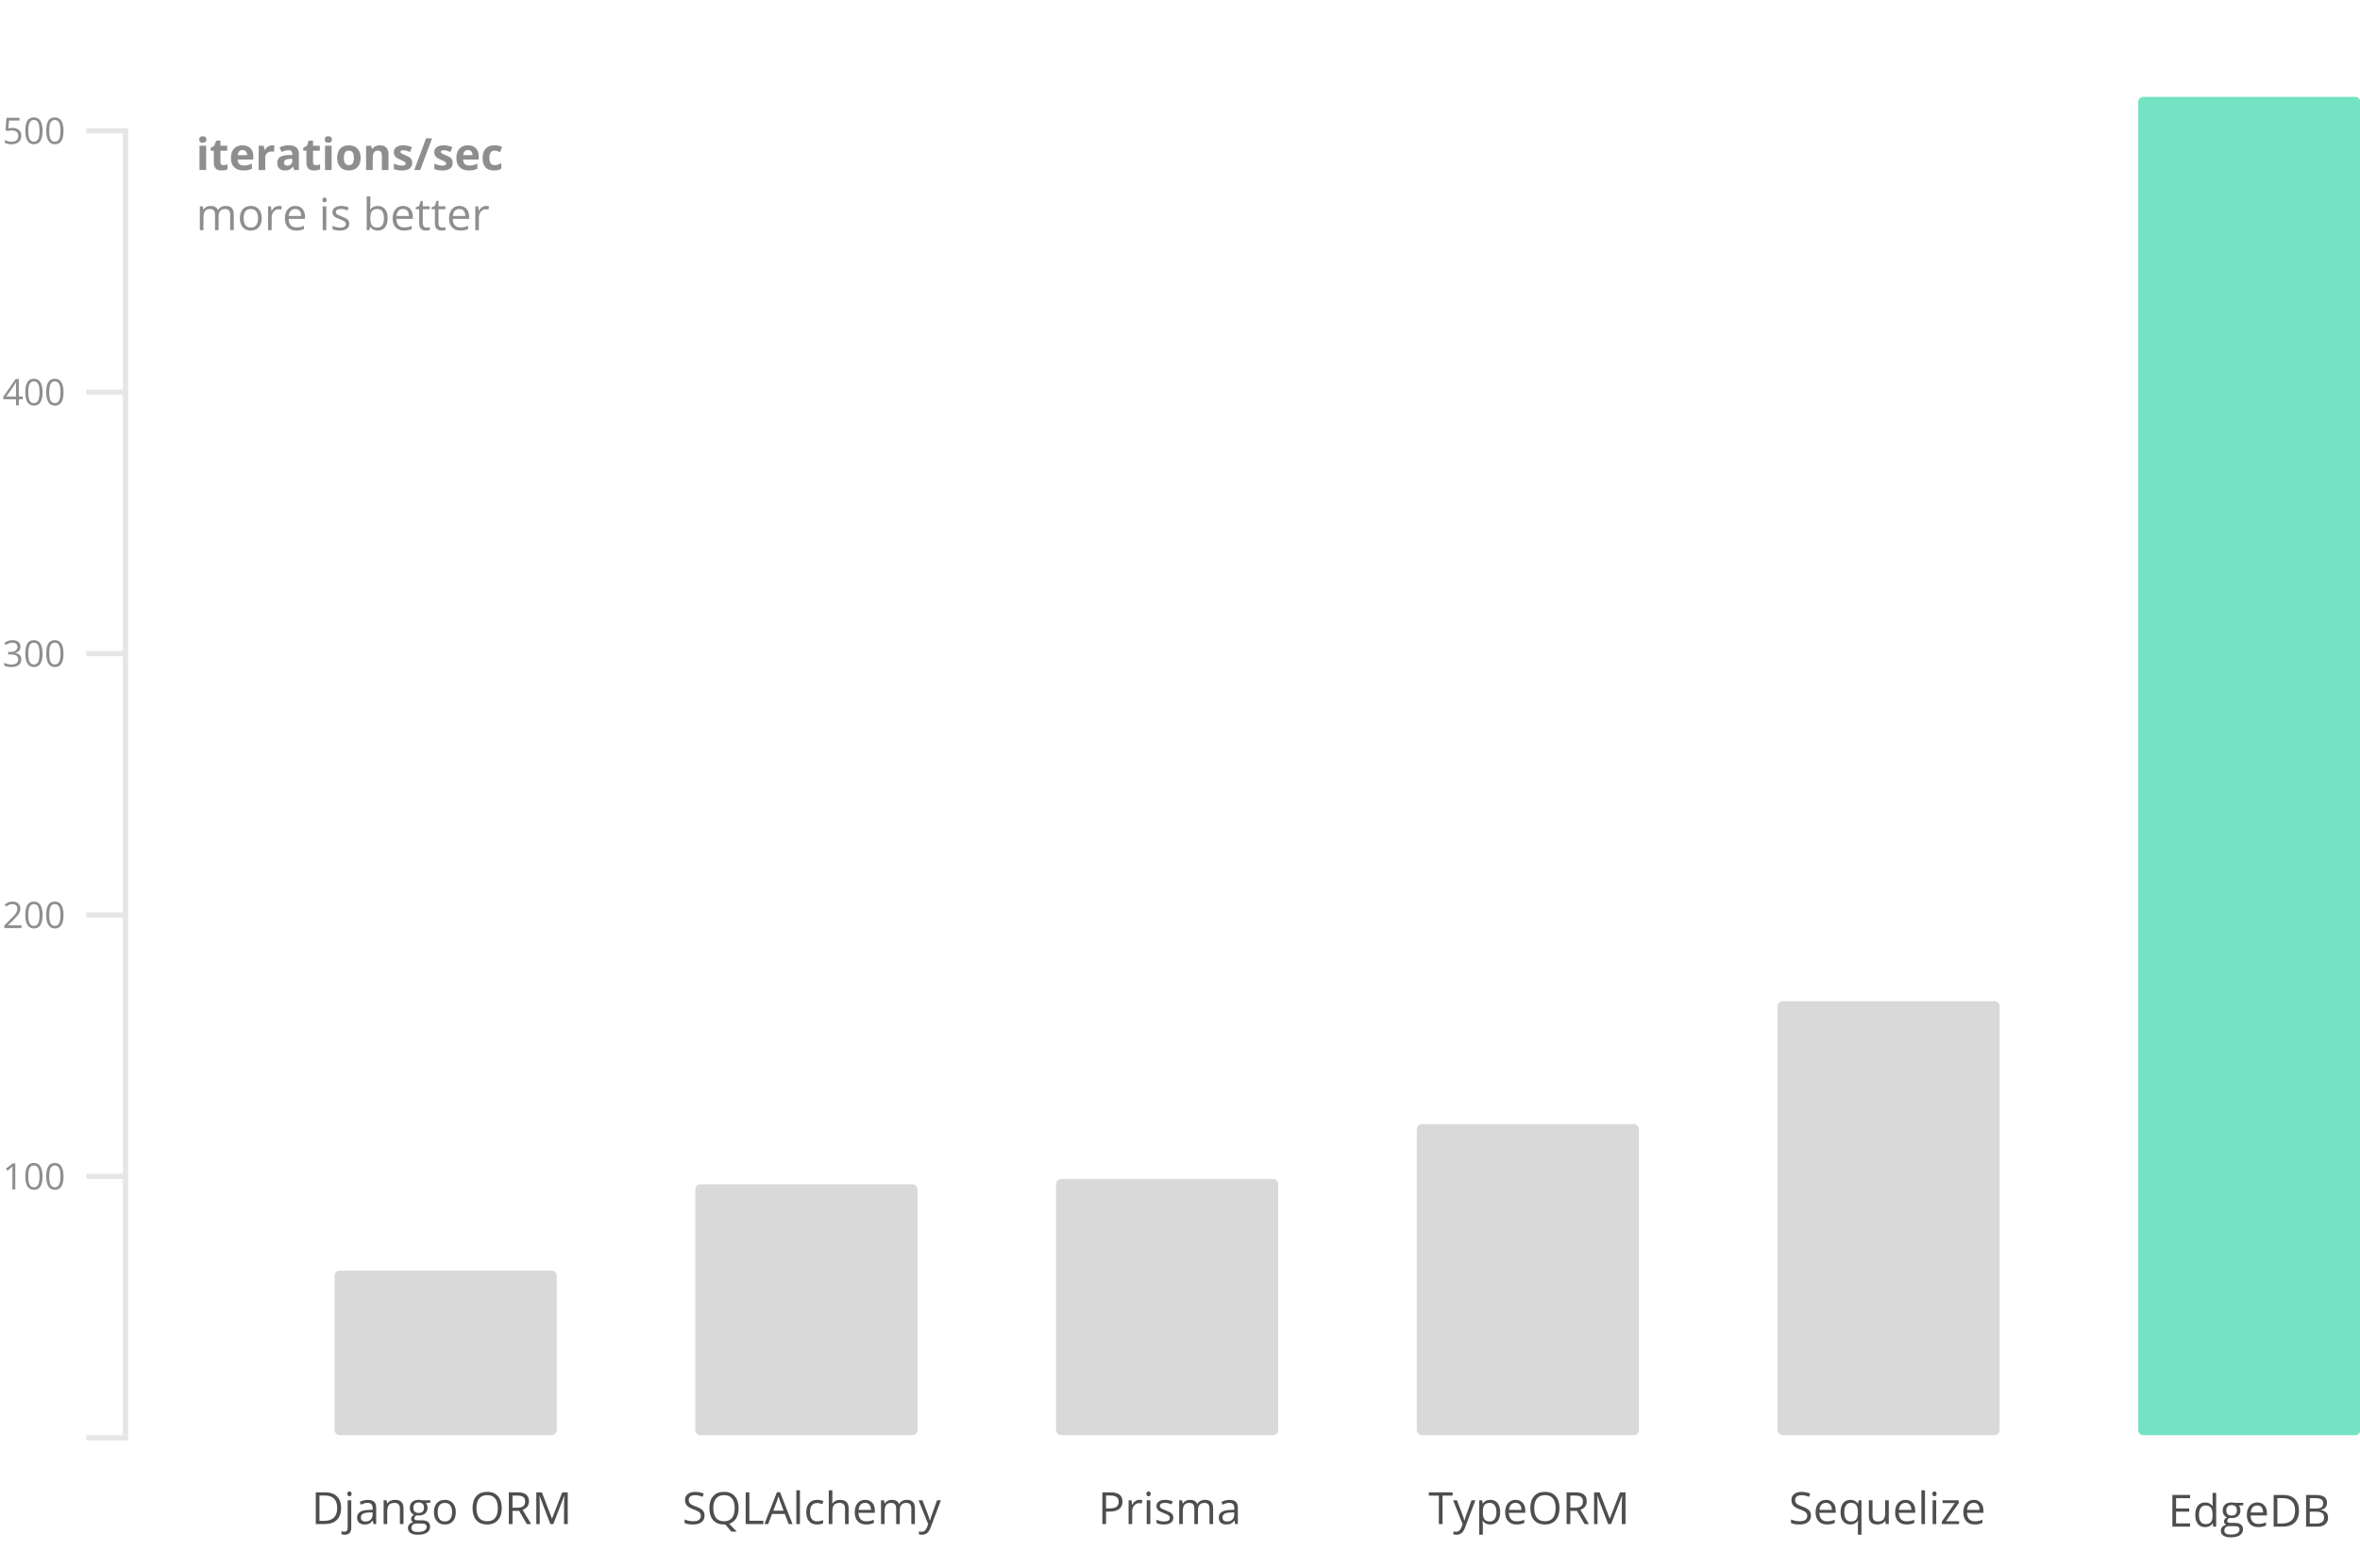 <?xml version="1.0" standalone="no"?>
<!DOCTYPE svg PUBLIC "-//W3C//DTD SVG 1.0//EN" "http://www.w3.org/TR/2001/REC-SVG-20010904/DTD/svg10.dtd">
<svg xmlns="http://www.w3.org/2000/svg" xmlns:xlink="http://www.w3.org/1999/xlink" id="body_1" width="632" height="420">

<g transform="matrix(0.7 0 0 0.7 -0 0.033)">
    <path d="M130.493 576.816C 130.493 578.819 129.948 580.352 128.857 581.415C 127.773 582.472 126.209 583 124.167 583L124.167 583L120.806 583L120.806 570.864L124.524 570.864C 126.411 570.864 127.878 571.387 128.924 572.433C 129.97 573.479 130.493 574.94 130.493 576.816zM128.999 576.866C 128.999 575.283 128.6 574.09 127.803 573.288C 127.012 572.486 125.833 572.084 124.267 572.084L124.267 572.084L122.217 572.084L122.217 581.78L123.935 581.78C 125.617 581.78 126.882 581.368 127.729 580.543C 128.575 579.713 128.999 578.487 128.999 576.866zM131.896 587.084C 131.37 587.084 130.944 587.015 130.617 586.876L130.617 586.876L130.617 585.756C 130.999 585.867 131.375 585.922 131.746 585.922C 132.178 585.922 132.493 585.803 132.692 585.565C 132.897 585.333 133 584.976 133 584.494L133 584.494L133 573.902L134.377 573.902L134.377 584.395C 134.377 586.188 133.55 587.084 131.896 587.084zM132.883 571.437C 132.883 571.122 132.961 570.892 133.116 570.748C 133.271 570.599 133.464 570.524 133.697 570.524C 133.918 570.524 134.109 570.599 134.27 570.748C 134.43 570.897 134.51 571.127 134.51 571.437C 134.51 571.747 134.43 571.979 134.27 572.134C 134.109 572.284 133.918 572.358 133.697 572.358C 133.464 572.358 133.271 572.284 133.116 572.134C 132.961 571.979 132.883 571.747 132.883 571.437zM142.894 583L142.62 581.705L142.554 581.705C 142.1 582.275 141.646 582.662 141.192 582.867C 140.744 583.066 140.182 583.166 139.507 583.166C 138.605 583.166 137.897 582.934 137.382 582.469C 136.873 582.004 136.619 581.343 136.619 580.485C 136.619 578.648 138.088 577.685 141.026 577.596L141.026 577.596L142.57 577.546L142.57 576.982C 142.57 576.268 142.415 575.742 142.105 575.405C 141.801 575.062 141.311 574.89 140.636 574.89C 139.878 574.89 139.02 575.123 138.063 575.587L138.063 575.587L137.64 574.533C 138.088 574.29 138.578 574.099 139.109 573.96C 139.646 573.822 140.182 573.753 140.719 573.753C 141.804 573.753 142.606 573.994 143.126 574.475C 143.652 574.957 143.915 575.729 143.915 576.791L143.915 576.791L143.915 583L142.894 583zM139.781 582.029C 140.639 582.029 141.311 581.794 141.798 581.323C 142.291 580.853 142.537 580.194 142.537 579.348L142.537 579.348L142.537 578.526L141.159 578.584C 140.063 578.623 139.272 578.794 138.785 579.099C 138.304 579.397 138.063 579.865 138.063 580.501C 138.063 581 138.212 581.379 138.511 581.639C 138.816 581.899 139.239 582.029 139.781 582.029zM152.988 583L152.988 577.115C 152.988 576.373 152.819 575.82 152.481 575.455C 152.144 575.089 151.615 574.907 150.896 574.907C 149.944 574.907 149.247 575.164 148.804 575.679C 148.361 576.193 148.14 577.043 148.14 578.227L148.14 578.227L148.14 583L146.762 583L146.762 573.902L147.883 573.902L148.107 575.147L148.173 575.147C 148.456 574.699 148.851 574.353 149.36 574.11C 149.869 573.861 150.437 573.736 151.062 573.736C 152.158 573.736 152.982 574.002 153.536 574.533C 154.089 575.059 154.366 575.903 154.366 577.065L154.366 577.065L154.366 583L152.988 583zM164.65 573.902L164.65 574.774L162.965 574.973C 163.12 575.167 163.259 575.421 163.38 575.737C 163.502 576.047 163.563 576.398 163.563 576.791C 163.563 577.682 163.259 578.393 162.65 578.924C 162.041 579.456 161.206 579.721 160.143 579.721C 159.872 579.721 159.617 579.699 159.379 579.655C 158.793 579.965 158.5 580.355 158.5 580.825C 158.5 581.074 158.602 581.26 158.807 581.381C 159.011 581.498 159.363 581.556 159.861 581.556L159.861 581.556L161.471 581.556C 162.456 581.556 163.212 581.763 163.737 582.178C 164.269 582.593 164.534 583.196 164.534 583.988C 164.534 584.995 164.13 585.761 163.322 586.287C 162.514 586.818 161.336 587.084 159.786 587.084C 158.596 587.084 157.678 586.863 157.03 586.42C 156.388 585.977 156.067 585.352 156.067 584.544C 156.067 583.991 156.244 583.512 156.599 583.108C 156.953 582.704 157.451 582.43 158.093 582.286C 157.86 582.181 157.664 582.018 157.503 581.796C 157.348 581.575 157.271 581.318 157.271 581.024C 157.271 580.692 157.36 580.402 157.537 580.153C 157.714 579.904 157.993 579.663 158.375 579.431C 157.905 579.237 157.52 578.908 157.221 578.443C 156.928 577.978 156.781 577.447 156.781 576.849C 156.781 575.853 157.08 575.087 157.678 574.55C 158.275 574.007 159.122 573.736 160.218 573.736C 160.694 573.736 161.123 573.792 161.504 573.902L161.504 573.902L164.65 573.902zM157.396 584.527C 157.396 585.02 157.603 585.393 158.018 585.648C 158.433 585.903 159.028 586.03 159.803 586.03C 160.959 586.03 161.814 585.855 162.368 585.507C 162.927 585.164 163.206 584.696 163.206 584.104C 163.206 583.611 163.054 583.268 162.75 583.075C 162.445 582.887 161.872 582.792 161.031 582.792L161.031 582.792L159.379 582.792C 158.754 582.792 158.267 582.942 157.918 583.241C 157.57 583.54 157.396 583.968 157.396 584.527zM158.143 576.816C 158.143 577.452 158.322 577.934 158.682 578.26C 159.042 578.587 159.543 578.75 160.185 578.75C 161.529 578.75 162.202 578.097 162.202 576.791C 162.202 575.424 161.521 574.741 160.16 574.741C 159.512 574.741 159.014 574.915 158.666 575.264C 158.317 575.612 158.143 576.13 158.143 576.816zM174.371 578.443C 174.371 579.926 173.997 581.085 173.25 581.921C 172.503 582.751 171.471 583.166 170.154 583.166C 169.34 583.166 168.618 582.975 167.987 582.593C 167.356 582.211 166.869 581.664 166.526 580.95C 166.183 580.236 166.012 579.4 166.012 578.443C 166.012 576.96 166.382 575.806 167.124 574.981C 167.866 574.151 168.895 573.736 170.212 573.736C 171.485 573.736 172.495 574.16 173.242 575.006C 173.994 575.853 174.371 576.999 174.371 578.443zM167.439 578.443C 167.439 579.605 167.672 580.49 168.137 581.099C 168.602 581.708 169.285 582.012 170.187 582.012C 171.089 582.012 171.772 581.711 172.237 581.107C 172.708 580.499 172.943 579.611 172.943 578.443C 172.943 577.286 172.708 576.409 172.237 575.812C 171.772 575.208 171.083 574.907 170.17 574.907C 169.268 574.907 168.588 575.203 168.128 575.795C 167.669 576.387 167.439 577.27 167.439 578.443zM191.952 576.916C 191.952 578.858 191.459 580.385 190.474 581.498C 189.495 582.61 188.131 583.166 186.382 583.166C 184.594 583.166 183.214 582.621 182.24 581.531C 181.271 580.435 180.787 578.891 180.787 576.899C 180.787 574.923 181.274 573.393 182.248 572.309C 183.222 571.218 184.605 570.673 186.398 570.673C 188.142 570.673 189.503 571.227 190.482 572.333C 191.462 573.44 191.952 574.968 191.952 576.916zM182.281 576.916C 182.281 578.559 182.63 579.807 183.327 580.659C 184.03 581.506 185.048 581.929 186.382 581.929C 187.727 581.929 188.742 581.506 189.428 580.659C 190.114 579.812 190.458 578.565 190.458 576.916C 190.458 575.283 190.114 574.046 189.428 573.205C 188.748 572.358 187.738 571.935 186.398 571.935C 185.054 571.935 184.03 572.361 183.327 573.213C 182.63 574.06 182.281 575.294 182.281 576.916zM196.077 577.953L196.077 583L194.666 583L194.666 570.864L197.995 570.864C 199.483 570.864 200.582 571.149 201.29 571.719C 202.004 572.289 202.361 573.147 202.361 574.292C 202.361 575.897 201.547 576.982 199.92 577.546L199.92 577.546L203.216 583L201.547 583L198.609 577.953L196.077 577.953zM196.077 576.741L198.011 576.741C 199.007 576.741 199.738 576.545 200.203 576.152C 200.667 575.753 200.9 575.159 200.9 574.367C 200.9 573.565 200.662 572.986 200.186 572.632C 199.716 572.278 198.958 572.101 197.912 572.101L197.912 572.101L196.077 572.101L196.077 576.741zM210.545 583L206.428 572.242L206.362 572.242C 206.439 573.094 206.478 574.107 206.478 575.28L206.478 575.28L206.478 583L205.175 583L205.175 570.864L207.3 570.864L211.143 580.875L211.209 580.875L215.086 570.864L217.194 570.864L217.194 583L215.783 583L215.783 575.181C 215.783 574.284 215.822 573.31 215.899 572.259L215.899 572.259L215.833 572.259L211.683 583L210.545 583z" stroke="none" fill="#4E4E4E" fill-rule="nonzero" />
    <path d="M4.772 48.895C 5.825 48.895 6.652 49.158 7.254 49.682C 7.86 50.201 8.163 50.914 8.163 51.821C 8.163 52.856 7.833 53.667 7.172 54.255C 6.516 54.843 5.609 55.137 4.451 55.137C 3.326 55.137 2.466 54.957 1.874 54.597L1.874 54.597L1.874 53.503C 2.193 53.708 2.59 53.87 3.063 53.988C 3.537 54.102 4.005 54.159 4.465 54.159C 5.267 54.159 5.889 53.97 6.331 53.592C 6.778 53.214 7.001 52.667 7.001 51.951C 7.001 50.557 6.146 49.859 4.438 49.859C 4.005 49.859 3.426 49.925 2.701 50.058L2.701 50.058L2.113 49.682L2.489 45.006L7.459 45.006L7.459 46.052L3.46 46.052L3.207 49.053C 3.731 48.948 4.253 48.895 4.772 48.895zM16.284 49.989C 16.284 51.717 16.011 53.006 15.464 53.858C 14.921 54.711 14.09 55.137 12.969 55.137C 11.893 55.137 11.075 54.702 10.515 53.831C 9.954 52.956 9.674 51.675 9.674 49.989C 9.674 48.248 9.945 46.956 10.487 46.113C 11.03 45.27 11.857 44.849 12.969 44.849C 14.053 44.849 14.876 45.288 15.437 46.168C 16.002 47.047 16.284 48.321 16.284 49.989zM10.822 49.989C 10.822 51.443 10.993 52.503 11.335 53.168C 11.677 53.829 12.221 54.159 12.969 54.159C 13.725 54.159 14.272 53.824 14.609 53.154C 14.951 52.48 15.122 51.425 15.122 49.989C 15.122 48.554 14.951 47.503 14.609 46.838C 14.272 46.168 13.725 45.833 12.969 45.833C 12.221 45.833 11.677 46.163 11.335 46.824C 10.993 47.48 10.822 48.535 10.822 49.989zM24.296 49.989C 24.296 51.717 24.023 53.006 23.476 53.858C 22.933 54.711 22.102 55.137 20.98 55.137C 19.905 55.137 19.087 54.702 18.526 53.831C 17.966 52.956 17.686 51.675 17.686 49.989C 17.686 48.248 17.957 46.956 18.499 46.113C 19.041 45.27 19.869 44.849 20.98 44.849C 22.065 44.849 22.888 45.288 23.448 46.168C 24.013 47.047 24.296 48.321 24.296 49.989zM18.834 49.989C 18.834 51.443 19.005 52.503 19.347 53.168C 19.689 53.829 20.233 54.159 20.98 54.159C 21.737 54.159 22.284 53.824 22.621 53.154C 22.963 52.48 23.134 51.425 23.134 49.989C 23.134 48.554 22.963 47.503 22.621 46.838C 22.284 46.168 21.737 45.833 20.98 45.833C 20.233 45.833 19.689 46.163 19.347 46.824C 19.005 47.48 18.834 48.535 18.834 49.989zM8.689 152.703L7.206 152.703L7.206 155L6.119 155L6.119 152.703L1.259 152.703L1.259 151.712L6.003 144.951L7.206 144.951L7.206 151.671L8.689 151.671L8.689 152.703zM6.119 151.671L6.119 148.349C 6.119 147.697 6.142 146.961 6.188 146.141L6.188 146.141L6.133 146.141C 5.914 146.578 5.709 146.94 5.518 147.228L5.518 147.228L2.394 151.671L6.119 151.671zM16.284 149.989C 16.284 151.716 16.011 153.006 15.464 153.858C 14.921 154.711 14.09 155.137 12.969 155.137C 11.893 155.137 11.075 154.701 10.515 153.831C 9.954 152.956 9.674 151.675 9.674 149.989C 9.674 148.248 9.945 146.956 10.487 146.113C 11.03 145.27 11.857 144.849 12.969 144.849C 14.053 144.849 14.876 145.288 15.437 146.168C 16.002 147.048 16.284 148.321 16.284 149.989zM10.822 149.989C 10.822 151.443 10.993 152.503 11.335 153.168C 11.677 153.829 12.221 154.159 12.969 154.159C 13.725 154.159 14.272 153.824 14.609 153.154C 14.951 152.48 15.122 151.425 15.122 149.989C 15.122 148.554 14.951 147.503 14.609 146.838C 14.272 146.168 13.725 145.833 12.969 145.833C 12.221 145.833 11.677 146.163 11.335 146.824C 10.993 147.48 10.822 148.535 10.822 149.989zM24.296 149.989C 24.296 151.716 24.023 153.006 23.476 153.858C 22.933 154.711 22.102 155.137 20.98 155.137C 19.905 155.137 19.087 154.701 18.526 153.831C 17.966 152.956 17.686 151.675 17.686 149.989C 17.686 148.248 17.957 146.956 18.499 146.113C 19.041 145.27 19.869 144.849 20.98 144.849C 22.065 144.849 22.888 145.288 23.448 146.168C 24.013 147.048 24.296 148.321 24.296 149.989zM18.834 149.989C 18.834 151.443 19.005 152.503 19.347 153.168C 19.689 153.829 20.233 154.159 20.98 154.159C 21.737 154.159 22.284 153.824 22.621 153.154C 22.963 152.48 23.134 151.425 23.134 149.989C 23.134 148.554 22.963 147.503 22.621 146.838C 22.284 146.168 21.737 145.833 20.98 145.833C 20.233 145.833 19.689 146.163 19.347 146.824C 19.005 147.48 18.834 148.535 18.834 149.989zM7.842 247.357C 7.842 247.995 7.662 248.517 7.302 248.923C 6.946 249.328 6.44 249.6 5.784 249.736L5.784 249.736L5.784 249.791C 6.586 249.891 7.181 250.146 7.568 250.557C 7.956 250.967 8.149 251.505 8.149 252.17C 8.149 253.122 7.819 253.856 7.158 254.371C 6.497 254.882 5.559 255.137 4.342 255.137C 3.813 255.137 3.328 255.096 2.886 255.014C 2.448 254.936 2.022 254.797 1.607 254.597L1.607 254.597L1.607 253.517C 2.04 253.731 2.501 253.895 2.988 254.009C 3.48 254.118 3.945 254.173 4.383 254.173C 6.11 254.173 6.974 253.496 6.974 252.143C 6.974 250.93 6.021 250.324 4.116 250.324L4.116 250.324L3.132 250.324L3.132 249.347L4.13 249.347C 4.909 249.347 5.527 249.176 5.982 248.834C 6.438 248.488 6.666 248.009 6.666 247.398C 6.666 246.911 6.497 246.528 6.16 246.25C 5.827 245.972 5.374 245.833 4.8 245.833C 4.362 245.833 3.95 245.892 3.562 246.011C 3.175 246.129 2.733 246.348 2.236 246.667L2.236 246.667L1.662 245.901C 2.072 245.578 2.544 245.325 3.077 245.143C 3.615 244.956 4.18 244.862 4.772 244.862C 5.743 244.862 6.497 245.086 7.035 245.532C 7.573 245.974 7.842 246.583 7.842 247.357zM16.284 249.989C 16.284 251.716 16.011 253.006 15.464 253.858C 14.921 254.711 14.09 255.137 12.969 255.137C 11.893 255.137 11.075 254.701 10.515 253.831C 9.954 252.956 9.674 251.675 9.674 249.989C 9.674 248.248 9.945 246.956 10.487 246.113C 11.03 245.27 11.857 244.849 12.969 244.849C 14.053 244.849 14.876 245.288 15.437 246.168C 16.002 247.048 16.284 248.321 16.284 249.989zM10.822 249.989C 10.822 251.443 10.993 252.503 11.335 253.168C 11.677 253.829 12.221 254.159 12.969 254.159C 13.725 254.159 14.272 253.824 14.609 253.154C 14.951 252.48 15.122 251.425 15.122 249.989C 15.122 248.554 14.951 247.503 14.609 246.838C 14.272 246.168 13.725 245.833 12.969 245.833C 12.221 245.833 11.677 246.163 11.335 246.824C 10.993 247.48 10.822 248.535 10.822 249.989zM24.296 249.989C 24.296 251.716 24.023 253.006 23.476 253.858C 22.933 254.711 22.102 255.137 20.98 255.137C 19.905 255.137 19.087 254.701 18.526 253.831C 17.966 252.956 17.686 251.675 17.686 249.989C 17.686 248.248 17.957 246.956 18.499 246.113C 19.041 245.27 19.869 244.849 20.98 244.849C 22.065 244.849 22.888 245.288 23.448 246.168C 24.013 247.048 24.296 248.321 24.296 249.989zM18.834 249.989C 18.834 251.443 19.005 252.503 19.347 253.168C 19.689 253.829 20.233 254.159 20.98 254.159C 21.737 254.159 22.284 253.824 22.621 253.154C 22.963 252.48 23.134 251.425 23.134 249.989C 23.134 248.554 22.963 247.503 22.621 246.838C 22.284 246.168 21.737 245.833 20.98 245.833C 20.233 245.833 19.689 246.163 19.347 246.824C 19.005 247.48 18.834 248.535 18.834 249.989zM8.218 355L1.648 355L1.648 354.022L4.28 351.377C 5.082 350.566 5.611 349.987 5.866 349.641C 6.121 349.294 6.313 348.957 6.44 348.629C 6.568 348.301 6.632 347.948 6.632 347.569C 6.632 347.036 6.47 346.615 6.146 346.305C 5.823 345.99 5.374 345.833 4.8 345.833C 4.385 345.833 3.991 345.901 3.617 346.038C 3.248 346.175 2.836 346.423 2.38 346.783L2.38 346.783L1.778 346.011C 2.699 345.245 3.701 344.862 4.786 344.862C 5.725 344.862 6.461 345.104 6.994 345.587C 7.527 346.065 7.794 346.71 7.794 347.521C 7.794 348.155 7.616 348.782 7.261 349.401C 6.905 350.021 6.24 350.805 5.265 351.753L5.265 351.753L3.077 353.893L3.077 353.947L8.218 353.947L8.218 355zM16.284 349.989C 16.284 351.716 16.011 353.006 15.464 353.858C 14.921 354.711 14.09 355.137 12.969 355.137C 11.893 355.137 11.075 354.701 10.515 353.831C 9.954 352.956 9.674 351.675 9.674 349.989C 9.674 348.248 9.945 346.956 10.487 346.113C 11.03 345.27 11.857 344.849 12.969 344.849C 14.053 344.849 14.876 345.288 15.437 346.168C 16.002 347.048 16.284 348.321 16.284 349.989zM10.822 349.989C 10.822 351.443 10.993 352.503 11.335 353.168C 11.677 353.829 12.221 354.159 12.969 354.159C 13.725 354.159 14.272 353.824 14.609 353.154C 14.951 352.48 15.122 351.425 15.122 349.989C 15.122 348.554 14.951 347.503 14.609 346.838C 14.272 346.168 13.725 345.833 12.969 345.833C 12.221 345.833 11.677 346.163 11.335 346.824C 10.993 347.48 10.822 348.535 10.822 349.989zM24.296 349.989C 24.296 351.716 24.023 353.006 23.476 353.858C 22.933 354.711 22.102 355.137 20.98 355.137C 19.905 355.137 19.087 354.701 18.526 353.831C 17.966 352.956 17.686 351.675 17.686 349.989C 17.686 348.248 17.957 346.956 18.499 346.113C 19.041 345.27 19.869 344.849 20.98 344.849C 22.065 344.849 22.888 345.288 23.448 346.168C 24.013 347.048 24.296 348.321 24.296 349.989zM18.834 349.989C 18.834 351.443 19.005 352.503 19.347 353.168C 19.689 353.829 20.233 354.159 20.98 354.159C 21.737 354.159 22.284 353.824 22.621 353.154C 22.963 352.48 23.134 351.425 23.134 349.989C 23.134 348.554 22.963 347.503 22.621 346.838C 22.284 346.168 21.737 345.833 20.98 345.833C 20.233 345.833 19.689 346.163 19.347 346.824C 19.005 347.48 18.834 348.535 18.834 349.989zM5.853 455L4.745 455L4.745 447.877C 4.745 447.285 4.763 446.724 4.8 446.195C 4.704 446.291 4.597 446.391 4.479 446.496C 4.36 446.601 3.818 447.045 2.852 447.829L2.852 447.829L2.25 447.05L4.896 445.006L5.853 445.006L5.853 455zM16.284 449.989C 16.284 451.716 16.011 453.006 15.464 453.858C 14.921 454.711 14.09 455.137 12.969 455.137C 11.893 455.137 11.075 454.701 10.515 453.831C 9.954 452.956 9.674 451.675 9.674 449.989C 9.674 448.248 9.945 446.956 10.487 446.113C 11.03 445.27 11.857 444.849 12.969 444.849C 14.053 444.849 14.876 445.288 15.437 446.168C 16.002 447.048 16.284 448.321 16.284 449.989zM10.822 449.989C 10.822 451.443 10.993 452.503 11.335 453.168C 11.677 453.829 12.221 454.159 12.969 454.159C 13.725 454.159 14.272 453.824 14.609 453.154C 14.951 452.48 15.122 451.425 15.122 449.989C 15.122 448.554 14.951 447.503 14.609 446.838C 14.272 446.168 13.725 445.833 12.969 445.833C 12.221 445.833 11.677 446.163 11.335 446.824C 10.993 447.48 10.822 448.535 10.822 449.989zM24.296 449.989C 24.296 451.716 24.023 453.006 23.476 453.858C 22.933 454.711 22.102 455.137 20.98 455.137C 19.905 455.137 19.087 454.701 18.526 453.831C 17.966 452.956 17.686 451.675 17.686 449.989C 17.686 448.248 17.957 446.956 18.499 446.113C 19.041 445.27 19.869 444.849 20.98 444.849C 22.065 444.849 22.888 445.288 23.448 446.168C 24.013 447.048 24.296 448.321 24.296 449.989zM18.834 449.989C 18.834 451.443 19.005 452.503 19.347 453.168C 19.689 453.829 20.233 454.159 20.98 454.159C 21.737 454.159 22.284 453.824 22.621 453.154C 22.963 452.48 23.134 451.425 23.134 449.989C 23.134 448.554 22.963 447.503 22.621 446.838C 22.284 446.168 21.737 445.833 20.98 445.833C 20.233 445.833 19.689 446.163 19.347 446.824C 19.005 447.48 18.834 448.535 18.834 449.989z" stroke="none" fill="#8E8E8E" fill-rule="nonzero" />
    <path d="M76.22 53.321C 76.22 52.496 76.68 52.084 77.598 52.084C 78.517 52.084 78.976 52.496 78.976 53.321C 78.976 53.714 78.86 54.021 78.627 54.242C 78.401 54.458 78.058 54.566 77.598 54.566C 76.68 54.566 76.22 54.151 76.22 53.321zM78.86 65L76.328 65L76.328 55.72L78.86 55.72L78.86 65zM85.434 63.149C 85.877 63.149 86.408 63.052 87.028 62.858L87.028 62.858L87.028 64.743C 86.397 65.025 85.622 65.166 84.704 65.166C 83.691 65.166 82.952 64.912 82.487 64.402C 82.028 63.888 81.798 63.118 81.798 62.095L81.798 62.095L81.798 57.621L80.586 57.621L80.586 56.55L81.981 55.703L82.711 53.744L84.33 53.744L84.33 55.72L86.928 55.72L86.928 57.621L84.33 57.621L84.33 62.095C 84.33 62.454 84.43 62.72 84.629 62.892C 84.834 63.063 85.102 63.149 85.434 63.149zM92.755 57.347C 92.219 57.347 91.798 57.518 91.494 57.861C 91.189 58.199 91.015 58.68 90.971 59.306L90.971 59.306L94.523 59.306C 94.512 58.68 94.349 58.199 94.034 57.861C 93.718 57.518 93.292 57.347 92.755 57.347zM93.112 65.166C 91.618 65.166 90.451 64.754 89.609 63.929C 88.768 63.105 88.348 61.937 88.348 60.426C 88.348 58.871 88.735 57.67 89.51 56.824C 90.29 55.971 91.366 55.545 92.739 55.545C 94.05 55.545 95.071 55.919 95.802 56.666C 96.532 57.413 96.897 58.445 96.897 59.762L96.897 59.762L96.897 60.991L90.913 60.991C 90.94 61.71 91.153 62.272 91.552 62.676C 91.95 63.08 92.509 63.282 93.228 63.282C 93.787 63.282 94.316 63.224 94.814 63.107C 95.312 62.991 95.832 62.806 96.374 62.551L96.374 62.551L96.374 64.51C 95.932 64.732 95.459 64.895 94.955 65C 94.451 65.111 93.837 65.166 93.112 65.166zM104.136 55.545C 104.479 55.545 104.764 55.57 104.991 55.62L104.991 55.62L104.8 57.994C 104.595 57.939 104.346 57.911 104.053 57.911C 103.245 57.911 102.614 58.119 102.16 58.534C 101.712 58.949 101.488 59.53 101.488 60.277L101.488 60.277L101.488 65L98.956 65L98.956 55.72L100.874 55.72L101.247 57.28L101.372 57.28C 101.659 56.76 102.047 56.342 102.534 56.027C 103.026 55.706 103.56 55.545 104.136 55.545zM112.569 65L112.08 63.738L112.013 63.738C 111.587 64.275 111.147 64.649 110.693 64.859C 110.245 65.064 109.659 65.166 108.934 65.166C 108.043 65.166 107.34 64.912 106.825 64.402C 106.316 63.893 106.062 63.168 106.062 62.227C 106.062 61.242 106.405 60.518 107.091 60.053C 107.783 59.582 108.823 59.322 110.212 59.273L110.212 59.273L111.822 59.223L111.822 58.816C 111.822 57.875 111.341 57.405 110.378 57.405C 109.636 57.405 108.765 57.629 107.763 58.077L107.763 58.077L106.925 56.367C 107.993 55.808 109.177 55.529 110.478 55.529C 111.723 55.529 112.677 55.8 113.341 56.342C 114.005 56.885 114.337 57.709 114.337 58.816L114.337 58.816L114.337 65L112.569 65zM111.822 60.7L110.843 60.733C 110.107 60.755 109.559 60.888 109.199 61.132C 108.84 61.375 108.66 61.746 108.66 62.244C 108.66 62.958 109.069 63.315 109.888 63.315C 110.475 63.315 110.942 63.146 111.291 62.809C 111.645 62.471 111.822 62.023 111.822 61.464L111.822 61.464L111.822 60.7zM120.862 63.149C 121.305 63.149 121.836 63.052 122.456 62.858L122.456 62.858L122.456 64.743C 121.825 65.025 121.05 65.166 120.131 65.166C 119.119 65.166 118.38 64.912 117.915 64.402C 117.456 63.888 117.226 63.118 117.226 62.095L117.226 62.095L117.226 57.621L116.014 57.621L116.014 56.55L117.409 55.703L118.139 53.744L119.758 53.744L119.758 55.72L122.356 55.72L122.356 57.621L119.758 57.621L119.758 62.095C 119.758 62.454 119.857 62.72 120.057 62.892C 120.261 63.063 120.53 63.149 120.862 63.149zM124.232 53.321C 124.232 52.496 124.691 52.084 125.61 52.084C 126.528 52.084 126.988 52.496 126.988 53.321C 126.988 53.714 126.872 54.021 126.639 54.242C 126.412 54.458 126.069 54.566 125.61 54.566C 124.691 54.566 124.232 54.151 124.232 53.321zM126.872 65L124.34 65L124.34 55.72L126.872 55.72L126.872 65zM131.553 60.343C 131.553 61.262 131.703 61.956 132.001 62.427C 132.306 62.897 132.798 63.132 133.479 63.132C 134.154 63.132 134.638 62.9 134.932 62.435C 135.23 61.965 135.38 61.267 135.38 60.343C 135.38 59.425 135.23 58.736 134.932 58.276C 134.633 57.817 134.143 57.587 133.462 57.587C 132.787 57.587 132.3 57.817 132.001 58.276C 131.703 58.73 131.553 59.419 131.553 60.343zM137.97 60.343C 137.97 61.854 137.571 63.035 136.774 63.888C 135.978 64.74 134.868 65.166 133.446 65.166C 132.555 65.166 131.769 64.972 131.088 64.585C 130.408 64.192 129.885 63.63 129.52 62.9C 129.154 62.169 128.972 61.317 128.972 60.343C 128.972 58.827 129.367 57.648 130.159 56.807C 130.95 55.966 132.062 55.545 133.496 55.545C 134.387 55.545 135.172 55.739 135.853 56.127C 136.534 56.514 137.057 57.07 137.422 57.795C 137.787 58.52 137.97 59.369 137.97 60.343zM148.628 65L146.096 65L146.096 59.58C 146.096 58.91 145.977 58.409 145.739 58.077C 145.501 57.74 145.122 57.571 144.602 57.571C 143.894 57.571 143.382 57.809 143.066 58.285C 142.751 58.755 142.593 59.538 142.593 60.634L142.593 60.634L142.593 65L140.062 65L140.062 55.72L141.996 55.72L142.336 56.907L142.477 56.907C 142.759 56.459 143.147 56.121 143.639 55.894C 144.137 55.662 144.702 55.545 145.333 55.545C 146.412 55.545 147.231 55.839 147.79 56.425C 148.348 57.006 148.628 57.847 148.628 58.949L148.628 58.949L148.628 65zM157.709 62.244C 157.709 63.196 157.377 63.921 156.713 64.419C 156.054 64.917 155.067 65.166 153.75 65.166C 153.074 65.166 152.499 65.119 152.023 65.025C 151.547 64.936 151.102 64.803 150.687 64.626L150.687 64.626L150.687 62.535C 151.157 62.756 151.685 62.941 152.272 63.091C 152.864 63.24 153.384 63.315 153.833 63.315C 154.751 63.315 155.21 63.049 155.21 62.518C 155.21 62.319 155.15 62.158 155.028 62.037C 154.906 61.909 154.696 61.768 154.397 61.613C 154.098 61.453 153.7 61.267 153.202 61.057C 152.488 60.758 151.962 60.482 151.625 60.227C 151.292 59.972 151.049 59.682 150.894 59.355C 150.745 59.023 150.67 58.617 150.67 58.135C 150.67 57.311 150.988 56.674 151.625 56.226C 152.266 55.772 153.174 55.545 154.347 55.545C 155.465 55.545 156.552 55.789 157.609 56.276L157.609 56.276L156.846 58.102C 156.381 57.903 155.946 57.74 155.542 57.612C 155.139 57.485 154.726 57.421 154.306 57.421C 153.559 57.421 153.185 57.623 153.185 58.027C 153.185 58.254 153.304 58.451 153.542 58.617C 153.785 58.783 154.314 59.029 155.127 59.355C 155.852 59.649 156.384 59.923 156.721 60.177C 157.059 60.432 157.308 60.725 157.468 61.057C 157.629 61.389 157.709 61.785 157.709 62.244zM165.296 52.864L160.772 65L158.473 65L162.997 52.864L165.296 52.864zM173.182 62.244C 173.182 63.196 172.85 63.921 172.186 64.419C 171.527 64.917 170.539 65.166 169.222 65.166C 168.547 65.166 167.972 65.119 167.496 65.025C 167.02 64.936 166.574 64.803 166.159 64.626L166.159 64.626L166.159 62.535C 166.63 62.756 167.158 62.941 167.745 63.091C 168.337 63.24 168.857 63.315 169.305 63.315C 170.224 63.315 170.683 63.049 170.683 62.518C 170.683 62.319 170.622 62.158 170.5 62.037C 170.379 61.909 170.168 61.768 169.87 61.613C 169.571 61.453 169.172 61.267 168.674 61.057C 167.96 60.758 167.435 60.482 167.097 60.227C 166.765 59.972 166.522 59.682 166.367 59.355C 166.217 59.023 166.143 58.617 166.143 58.135C 166.143 57.311 166.461 56.674 167.097 56.226C 167.739 55.772 168.647 55.545 169.82 55.545C 170.938 55.545 172.025 55.789 173.082 56.276L173.082 56.276L172.318 58.102C 171.854 57.903 171.419 57.74 171.015 57.612C 170.611 57.485 170.199 57.421 169.778 57.421C 169.031 57.421 168.658 57.623 168.658 58.027C 168.658 58.254 168.777 58.451 169.015 58.617C 169.258 58.783 169.787 59.029 170.6 59.355C 171.325 59.649 171.856 59.923 172.194 60.177C 172.531 60.432 172.78 60.725 172.941 61.057C 173.101 61.389 173.182 61.785 173.182 62.244zM179 57.347C 178.464 57.347 178.043 57.518 177.739 57.861C 177.434 58.199 177.26 58.68 177.216 59.306L177.216 59.306L180.769 59.306C 180.757 58.68 180.594 58.199 180.279 57.861C 179.963 57.518 179.537 57.347 179 57.347zM179.357 65.166C 177.863 65.166 176.696 64.754 175.854 63.929C 175.013 63.105 174.593 61.937 174.593 60.426C 174.593 58.871 174.98 57.67 175.755 56.824C 176.535 55.971 177.611 55.545 178.984 55.545C 180.295 55.545 181.316 55.919 182.047 56.666C 182.777 57.413 183.143 58.445 183.143 59.762L183.143 59.762L183.143 60.991L177.158 60.991C 177.185 61.71 177.398 62.272 177.797 62.676C 178.195 63.08 178.754 63.282 179.474 63.282C 180.033 63.282 180.561 63.224 181.059 63.107C 181.557 62.991 182.077 62.806 182.62 62.551L182.62 62.551L182.62 64.51C 182.177 64.732 181.704 64.895 181.2 65C 180.697 65.111 180.082 65.166 179.357 65.166zM188.97 65.166C 186.081 65.166 184.637 63.581 184.637 60.41C 184.637 58.833 185.03 57.629 185.815 56.799C 186.601 55.963 187.727 55.545 189.194 55.545C 190.267 55.545 191.23 55.756 192.083 56.176L192.083 56.176L191.335 58.135C 190.937 57.975 190.566 57.845 190.223 57.745C 189.88 57.64 189.537 57.587 189.194 57.587C 187.877 57.587 187.218 58.523 187.218 60.393C 187.218 62.208 187.877 63.116 189.194 63.116C 189.681 63.116 190.132 63.052 190.547 62.925C 190.962 62.792 191.377 62.587 191.792 62.31L191.792 62.31L191.792 64.477C 191.382 64.737 190.967 64.917 190.547 65.017C 190.132 65.116 189.606 65.166 188.97 65.166zM88.057 88L88.057 82.082C 88.057 81.357 87.902 80.814 87.592 80.455C 87.282 80.089 86.801 79.907 86.148 79.907C 85.29 79.907 84.657 80.153 84.247 80.645C 83.838 81.138 83.633 81.896 83.633 82.92L83.633 82.92L83.633 88L82.255 88L82.255 82.082C 82.255 81.357 82.1 80.814 81.79 80.455C 81.48 80.089 80.996 79.907 80.337 79.907C 79.474 79.907 78.841 80.167 78.436 80.687C 78.038 81.202 77.839 82.048 77.839 83.227L77.839 83.227L77.839 88L76.461 88L76.461 78.902L77.582 78.902L77.806 80.147L77.872 80.147C 78.132 79.705 78.497 79.359 78.968 79.11C 79.444 78.861 79.975 78.736 80.561 78.736C 81.984 78.736 82.913 79.251 83.351 80.28L83.351 80.28L83.417 80.28C 83.688 79.804 84.081 79.428 84.596 79.151C 85.11 78.875 85.697 78.736 86.356 78.736C 87.385 78.736 88.154 79.002 88.663 79.533C 89.178 80.059 89.435 80.903 89.435 82.065L89.435 82.065L89.435 88L88.057 88zM100.135 83.443C 100.135 84.926 99.761 86.085 99.014 86.921C 98.267 87.751 97.235 88.166 95.918 88.166C 95.105 88.166 94.382 87.975 93.751 87.593C 93.121 87.211 92.634 86.664 92.29 85.95C 91.947 85.236 91.776 84.4 91.776 83.443C 91.776 81.96 92.147 80.806 92.888 79.981C 93.63 79.151 94.659 78.736 95.976 78.736C 97.249 78.736 98.259 79.16 99.006 80.006C 99.758 80.853 100.135 81.999 100.135 83.443zM93.204 83.443C 93.204 84.605 93.436 85.49 93.901 86.099C 94.366 86.708 95.049 87.012 95.951 87.012C 96.853 87.012 97.537 86.711 98.001 86.107C 98.472 85.499 98.707 84.611 98.707 83.443C 98.707 82.286 98.472 81.409 98.001 80.811C 97.537 80.208 96.848 79.907 95.935 79.907C 95.033 79.907 94.352 80.203 93.893 80.795C 93.433 81.387 93.204 82.27 93.204 83.443zM106.709 78.736C 107.113 78.736 107.475 78.769 107.796 78.836L107.796 78.836L107.605 80.114C 107.229 80.031 106.897 79.99 106.609 79.99C 105.873 79.99 105.243 80.289 104.717 80.886C 104.197 81.484 103.937 82.228 103.937 83.119L103.937 83.119L103.937 88L102.559 88L102.559 78.902L103.696 78.902L103.854 80.587L103.92 80.587C 104.257 79.995 104.664 79.539 105.14 79.218C 105.616 78.897 106.139 78.736 106.709 78.736zM113.341 88.166C 111.997 88.166 110.934 87.757 110.154 86.938C 109.379 86.118 108.992 84.981 108.992 83.526C 108.992 82.059 109.351 80.894 110.071 80.031C 110.796 79.168 111.767 78.736 112.984 78.736C 114.124 78.736 115.026 79.113 115.69 79.865C 116.354 80.612 116.687 81.6 116.687 82.829L116.687 82.829L116.687 83.7L110.419 83.7C 110.447 84.768 110.715 85.579 111.225 86.132C 111.739 86.686 112.461 86.962 113.391 86.962C 114.371 86.962 115.339 86.758 116.296 86.348L116.296 86.348L116.296 87.577C 115.809 87.787 115.347 87.936 114.91 88.025C 114.479 88.119 113.956 88.166 113.341 88.166zM112.968 79.89C 112.237 79.89 111.653 80.128 111.216 80.604C 110.785 81.08 110.53 81.738 110.453 82.58L110.453 82.58L115.209 82.58C 115.209 81.711 115.015 81.047 114.628 80.587C 114.241 80.123 113.687 79.89 112.968 79.89zM124.838 88L123.46 88L123.46 78.902L124.838 78.902L124.838 88zM123.344 76.437C 123.344 76.122 123.421 75.892 123.576 75.748C 123.731 75.599 123.925 75.524 124.157 75.524C 124.379 75.524 124.569 75.599 124.73 75.748C 124.89 75.897 124.971 76.127 124.971 76.437C 124.971 76.747 124.89 76.979 124.73 77.134C 124.569 77.284 124.379 77.358 124.157 77.358C 123.925 77.358 123.731 77.284 123.576 77.134C 123.421 76.979 123.344 76.747 123.344 76.437zM133.628 85.518C 133.628 86.365 133.313 87.018 132.682 87.477C 132.051 87.936 131.166 88.166 130.026 88.166C 128.819 88.166 127.879 87.975 127.204 87.593L127.204 87.593L127.204 86.315C 127.641 86.536 128.108 86.711 128.606 86.838C 129.11 86.965 129.594 87.029 130.059 87.029C 130.778 87.029 131.332 86.915 131.719 86.689C 132.107 86.456 132.3 86.105 132.3 85.634C 132.3 85.28 132.145 84.978 131.835 84.73C 131.531 84.475 130.933 84.176 130.042 83.833C 129.196 83.518 128.593 83.244 128.233 83.011C 127.879 82.773 127.613 82.505 127.436 82.206C 127.264 81.907 127.179 81.55 127.179 81.135C 127.179 80.394 127.48 79.81 128.083 79.384C 128.687 78.952 129.514 78.736 130.565 78.736C 131.545 78.736 132.502 78.936 133.438 79.334L133.438 79.334L132.948 80.455C 132.035 80.078 131.207 79.89 130.466 79.89C 129.813 79.89 129.32 79.993 128.988 80.197C 128.656 80.402 128.49 80.684 128.49 81.044C 128.49 81.287 128.551 81.495 128.673 81.666C 128.8 81.838 129.002 82.001 129.279 82.156C 129.556 82.311 130.087 82.535 130.873 82.829C 131.952 83.222 132.679 83.617 133.056 84.016C 133.438 84.414 133.628 84.915 133.628 85.518zM144.527 78.753C 145.723 78.753 146.65 79.162 147.308 79.981C 147.972 80.795 148.304 81.949 148.304 83.443C 148.304 84.937 147.969 86.099 147.3 86.929C 146.636 87.754 145.712 88.166 144.527 88.166C 143.935 88.166 143.393 88.058 142.9 87.842C 142.413 87.621 142.004 87.283 141.672 86.83L141.672 86.83L141.572 86.83L141.282 88L140.294 88L140.294 75.084L141.672 75.084L141.672 78.222C 141.672 78.924 141.65 79.555 141.605 80.114L141.605 80.114L141.672 80.114C 142.314 79.207 143.266 78.753 144.527 78.753zM144.328 79.907C 143.387 79.907 142.709 80.178 142.294 80.72C 141.879 81.257 141.672 82.165 141.672 83.443C 141.672 84.721 141.885 85.637 142.311 86.19C 142.737 86.738 143.421 87.012 144.361 87.012C 145.208 87.012 145.839 86.705 146.254 86.091C 146.669 85.471 146.876 84.583 146.876 83.426C 146.876 82.242 146.669 81.359 146.254 80.778C 145.839 80.197 145.197 79.907 144.328 79.907zM154.563 88.166C 153.218 88.166 152.156 87.757 151.375 86.938C 150.601 86.118 150.213 84.981 150.213 83.526C 150.213 82.059 150.573 80.894 151.292 80.031C 152.017 79.168 152.989 78.736 154.206 78.736C 155.346 78.736 156.248 79.113 156.912 79.865C 157.576 80.612 157.908 81.6 157.908 82.829L157.908 82.829L157.908 83.7L151.641 83.7C 151.669 84.768 151.937 85.579 152.446 86.132C 152.961 86.686 153.683 86.962 154.613 86.962C 155.592 86.962 156.561 86.758 157.518 86.348L157.518 86.348L157.518 87.577C 157.031 87.787 156.569 87.936 156.132 88.025C 155.7 88.119 155.177 88.166 154.563 88.166zM154.189 79.89C 153.459 79.89 152.875 80.128 152.438 80.604C 152.006 81.08 151.752 81.738 151.674 82.58L151.674 82.58L156.431 82.58C 156.431 81.711 156.237 81.047 155.85 80.587C 155.462 80.123 154.909 79.89 154.189 79.89zM163.204 87.029C 163.448 87.029 163.683 87.012 163.91 86.979C 164.137 86.94 164.316 86.901 164.449 86.863L164.449 86.863L164.449 87.917C 164.3 87.989 164.078 88.047 163.785 88.091C 163.497 88.141 163.237 88.166 163.005 88.166C 161.245 88.166 160.365 87.239 160.365 85.385L160.365 85.385L160.365 79.973L159.062 79.973L159.062 79.309L160.365 78.736L160.946 76.794L161.743 76.794L161.743 78.902L164.383 78.902L164.383 79.973L161.743 79.973L161.743 85.327C 161.743 85.875 161.873 86.296 162.133 86.589C 162.393 86.882 162.75 87.029 163.204 87.029zM169.214 87.029C 169.457 87.029 169.693 87.012 169.919 86.979C 170.146 86.94 170.326 86.901 170.459 86.863L170.459 86.863L170.459 87.917C 170.31 87.989 170.088 88.047 169.795 88.091C 169.507 88.141 169.247 88.166 169.015 88.166C 167.255 88.166 166.375 87.239 166.375 85.385L166.375 85.385L166.375 79.973L165.072 79.973L165.072 79.309L166.375 78.736L166.956 76.794L167.753 76.794L167.753 78.902L170.393 78.902L170.393 79.973L167.753 79.973L167.753 85.327C 167.753 85.875 167.883 86.296 168.143 86.589C 168.403 86.882 168.76 87.029 169.214 87.029zM176.128 88.166C 174.784 88.166 173.721 87.757 172.941 86.938C 172.166 86.118 171.779 84.981 171.779 83.526C 171.779 82.059 172.139 80.894 172.858 80.031C 173.583 79.168 174.554 78.736 175.771 78.736C 176.911 78.736 177.813 79.113 178.478 79.865C 179.142 80.612 179.474 81.6 179.474 82.829L179.474 82.829L179.474 83.7L173.207 83.7C 173.234 84.768 173.503 85.579 174.012 86.132C 174.526 86.686 175.249 86.962 176.178 86.962C 177.158 86.962 178.126 86.758 179.083 86.348L179.083 86.348L179.083 87.577C 178.597 87.787 178.134 87.936 177.697 88.025C 177.266 88.119 176.743 88.166 176.128 88.166zM175.755 79.89C 175.024 79.89 174.441 80.128 174.003 80.604C 173.572 81.08 173.317 81.738 173.24 82.58L173.24 82.58L177.996 82.58C 177.996 81.711 177.802 81.047 177.415 80.587C 177.028 80.123 176.474 79.89 175.755 79.89zM185.981 78.736C 186.385 78.736 186.748 78.769 187.069 78.836L187.069 78.836L186.878 80.114C 186.502 80.031 186.17 79.99 185.882 79.99C 185.146 79.99 184.515 80.289 183.989 80.886C 183.469 81.484 183.209 82.228 183.209 83.119L183.209 83.119L183.209 88L181.831 88L181.831 78.902L182.968 78.902L183.126 80.587L183.192 80.587C 183.53 79.995 183.937 79.539 184.413 79.218C 184.889 78.897 185.411 78.736 185.981 78.736z" stroke="none" fill="#8E8E8E" fill-rule="nonzero" />
    <path d="M269.544 579.771C 269.544 580.839 269.157 581.672 268.382 582.27C 267.607 582.867 266.556 583.166 265.228 583.166C 263.789 583.166 262.682 582.981 261.907 582.61L261.907 582.61L261.907 581.249C 262.405 581.459 262.948 581.625 263.534 581.747C 264.121 581.868 264.702 581.929 265.277 581.929C 266.218 581.929 266.926 581.752 267.402 581.398C 267.878 581.038 268.116 580.54 268.116 579.904C 268.116 579.483 268.03 579.14 267.859 578.875C 267.693 578.603 267.411 578.354 267.012 578.127C 266.619 577.901 266.019 577.643 265.211 577.355C 264.082 576.951 263.274 576.473 262.787 575.919C 262.306 575.366 262.065 574.644 262.065 573.753C 262.065 572.818 262.416 572.073 263.119 571.52C 263.822 570.967 264.752 570.69 265.908 570.69C 267.115 570.69 268.224 570.911 269.237 571.354L269.237 571.354L268.797 572.583C 267.795 572.162 266.821 571.952 265.875 571.952C 265.128 571.952 264.544 572.112 264.124 572.433C 263.703 572.754 263.493 573.2 263.493 573.77C 263.493 574.19 263.57 574.536 263.725 574.807C 263.88 575.073 264.14 575.319 264.505 575.546C 264.876 575.767 265.441 576.014 266.199 576.285C 267.472 576.738 268.346 577.225 268.822 577.746C 269.303 578.266 269.544 578.941 269.544 579.771zM282.56 576.916C 282.56 578.471 282.247 579.763 281.622 580.792C 280.996 581.821 280.114 582.519 278.974 582.884L278.974 582.884L281.862 585.889L279.812 585.889L277.446 583.149L276.99 583.166C 275.202 583.166 273.822 582.621 272.848 581.531C 271.879 580.435 271.395 578.891 271.395 576.899C 271.395 574.923 271.882 573.393 272.856 572.309C 273.83 571.218 275.213 570.673 277.006 570.673C 278.75 570.673 280.111 571.227 281.09 572.333C 282.07 573.44 282.56 574.968 282.56 576.916zM272.889 576.916C 272.889 578.559 273.238 579.807 273.935 580.659C 274.638 581.506 275.656 581.929 276.99 581.929C 278.334 581.929 279.35 581.506 280.036 580.659C 280.722 579.812 281.065 578.565 281.065 576.916C 281.065 575.283 280.722 574.046 280.036 573.205C 279.355 572.358 278.346 571.935 277.006 571.935C 275.662 571.935 274.638 572.361 273.935 573.213C 273.238 574.06 272.889 575.294 272.889 576.916zM285.274 583L285.274 570.864L286.685 570.864L286.685 581.722L292.039 581.722L292.039 583L285.274 583zM301.734 583L300.224 579.14L295.359 579.14L293.865 583L292.438 583L297.235 570.814L298.422 570.814L303.195 583L301.734 583zM299.784 577.87L298.373 574.11C 298.19 573.634 298.002 573.05 297.808 572.358C 297.686 572.89 297.512 573.473 297.285 574.11L297.285 574.11L295.857 577.87L299.784 577.87zM306.034 583L304.656 583L304.656 570.084L306.034 570.084L306.034 583zM312.592 583.166C 311.275 583.166 310.254 582.762 309.529 581.954C 308.809 581.141 308.45 579.992 308.45 578.509C 308.45 576.987 308.815 575.812 309.545 574.981C 310.281 574.151 311.327 573.736 312.683 573.736C 313.12 573.736 313.557 573.783 313.995 573.877C 314.432 573.972 314.775 574.082 315.024 574.209L315.024 574.209L314.601 575.38C 314.296 575.258 313.964 575.159 313.604 575.081C 313.245 574.998 312.927 574.957 312.65 574.957C 310.802 574.957 309.877 576.135 309.877 578.493C 309.877 579.611 310.102 580.468 310.55 581.066C 311.004 581.664 311.673 581.962 312.559 581.962C 313.317 581.962 314.094 581.799 314.891 581.473L314.891 581.473L314.891 582.693C 314.282 583.008 313.516 583.166 312.592 583.166zM323.283 583L323.283 577.115C 323.283 576.373 323.114 575.82 322.777 575.455C 322.439 575.089 321.911 574.907 321.191 574.907C 320.234 574.907 319.534 575.167 319.091 575.687C 318.654 576.207 318.436 577.059 318.436 578.244L318.436 578.244L318.436 583L317.058 583L317.058 570.084L318.436 570.084L318.436 573.994C 318.436 574.464 318.413 574.854 318.369 575.164L318.369 575.164L318.452 575.164C 318.723 574.727 319.108 574.384 319.606 574.135C 320.11 573.88 320.682 573.753 321.324 573.753C 322.437 573.753 323.269 574.019 323.823 574.55C 324.382 575.076 324.661 575.914 324.661 577.065L324.661 577.065L324.661 583L323.283 583zM331.343 583.166C 329.999 583.166 328.936 582.757 328.156 581.938C 327.381 581.118 326.994 579.981 326.994 578.526C 326.994 577.059 327.353 575.895 328.073 575.031C 328.798 574.168 329.769 573.736 330.986 573.736C 332.126 573.736 333.028 574.113 333.692 574.865C 334.356 575.612 334.688 576.6 334.688 577.829L334.688 577.829L334.688 578.7L328.421 578.7C 328.449 579.768 328.717 580.579 329.227 581.132C 329.741 581.686 330.463 581.962 331.393 581.962C 332.373 581.962 333.341 581.758 334.298 581.348L334.298 581.348L334.298 582.577C 333.811 582.787 333.349 582.936 332.912 583.025C 332.48 583.119 331.958 583.166 331.343 583.166zM330.97 574.89C 330.239 574.89 329.655 575.128 329.218 575.604C 328.787 576.08 328.532 576.738 328.455 577.58L328.455 577.58L333.211 577.58C 333.211 576.711 333.017 576.047 332.63 575.587C 332.243 575.123 331.689 574.89 330.97 574.89zM348.642 583L348.642 577.082C 348.642 576.357 348.487 575.814 348.177 575.455C 347.867 575.089 347.386 574.907 346.733 574.907C 345.875 574.907 345.242 575.153 344.832 575.646C 344.423 576.138 344.218 576.896 344.218 577.92L344.218 577.92L344.218 583L342.84 583L342.84 577.082C 342.84 576.357 342.685 575.814 342.375 575.455C 342.065 575.089 341.581 574.907 340.922 574.907C 340.059 574.907 339.425 575.167 339.021 575.687C 338.623 576.202 338.424 577.048 338.424 578.227L338.424 578.227L338.424 583L337.046 583L337.046 573.902L338.167 573.902L338.391 575.147L338.457 575.147C 338.717 574.705 339.082 574.359 339.553 574.11C 340.029 573.861 340.56 573.736 341.146 573.736C 342.569 573.736 343.498 574.251 343.936 575.28L343.936 575.28L344.002 575.28C 344.273 574.804 344.666 574.428 345.181 574.151C 345.695 573.875 346.282 573.736 346.94 573.736C 347.97 573.736 348.739 574.002 349.248 574.533C 349.763 575.059 350.02 575.903 350.02 577.065L350.02 577.065L350.02 583L348.642 583zM351.423 573.902L352.9 573.902L354.893 579.09C 355.33 580.275 355.601 581.13 355.706 581.655L355.706 581.655L355.772 581.655C 355.844 581.373 355.994 580.892 356.221 580.211C 356.453 579.525 357.206 577.422 358.479 573.902L358.479 573.902L359.956 573.902L356.046 584.262C 355.659 585.285 355.205 586.01 354.685 586.437C 354.17 586.868 353.537 587.084 352.784 587.084C 352.364 587.084 351.949 587.037 351.539 586.943L351.539 586.943L351.539 585.839C 351.843 585.905 352.184 585.938 352.56 585.938C 353.506 585.938 354.181 585.407 354.585 584.345L354.585 584.345L355.092 583.05L351.423 573.902z" stroke="none" fill="#4E4E4E" fill-rule="nonzero" />
    <path d="M429.421 574.4C 429.421 575.629 429 576.575 428.159 577.239C 427.324 577.898 426.125 578.227 424.565 578.227L424.565 578.227L423.137 578.227L423.137 583L421.726 583L421.726 570.864L424.872 570.864C 427.905 570.864 429.421 572.043 429.421 574.4zM423.137 577.015L424.407 577.015C 425.658 577.015 426.563 576.813 427.122 576.409C 427.681 576.005 427.96 575.358 427.96 574.467C 427.96 573.664 427.697 573.067 427.171 572.674C 426.646 572.281 425.827 572.084 424.714 572.084L424.714 572.084L423.137 572.084L423.137 577.015zM435.912 573.736C 436.316 573.736 436.679 573.77 437 573.836L437 573.836L436.809 575.114C 436.432 575.031 436.1 574.99 435.812 574.99C 435.076 574.99 434.446 575.289 433.92 575.886C 433.4 576.484 433.14 577.228 433.14 578.119L433.14 578.119L433.14 583L431.762 583L431.762 573.902L432.899 573.902L433.057 575.587L433.123 575.587C 433.461 574.995 433.867 574.539 434.343 574.218C 434.819 573.897 435.342 573.736 435.912 573.736zM440.079 583L438.701 583L438.701 573.902L440.079 573.902L440.079 583zM438.585 571.437C 438.585 571.122 438.662 570.892 438.817 570.748C 438.972 570.599 439.166 570.524 439.398 570.524C 439.62 570.524 439.811 570.599 439.971 570.748C 440.132 570.897 440.212 571.127 440.212 571.437C 440.212 571.747 440.132 571.979 439.971 572.134C 439.811 572.284 439.62 572.358 439.398 572.358C 439.166 572.358 438.972 572.284 438.817 572.134C 438.662 571.979 438.585 571.747 438.585 571.437zM448.87 580.518C 448.87 581.365 448.554 582.018 447.923 582.477C 447.292 582.936 446.407 583.166 445.267 583.166C 444.061 583.166 443.12 582.975 442.445 582.593L442.445 582.593L442.445 581.315C 442.882 581.536 443.35 581.711 443.848 581.838C 444.351 581.965 444.835 582.029 445.3 582.029C 446.02 582.029 446.573 581.915 446.96 581.688C 447.348 581.456 447.542 581.105 447.542 580.634C 447.542 580.28 447.387 579.979 447.077 579.729C 446.772 579.475 446.175 579.176 445.284 578.833C 444.437 578.518 443.834 578.244 443.474 578.011C 443.12 577.773 442.854 577.505 442.677 577.206C 442.506 576.907 442.42 576.55 442.42 576.135C 442.42 575.394 442.722 574.81 443.325 574.384C 443.928 573.952 444.755 573.736 445.807 573.736C 446.786 573.736 447.743 573.936 448.679 574.334L448.679 574.334L448.189 575.455C 447.276 575.078 446.449 574.89 445.707 574.89C 445.054 574.89 444.562 574.993 444.229 575.197C 443.897 575.402 443.731 575.684 443.731 576.044C 443.731 576.287 443.792 576.495 443.914 576.667C 444.041 576.838 444.243 577.001 444.52 577.156C 444.797 577.311 445.328 577.535 446.114 577.829C 447.193 578.222 447.921 578.617 448.297 579.016C 448.679 579.414 448.87 579.915 448.87 580.518zM462.715 583L462.715 577.082C 462.715 576.357 462.56 575.814 462.25 575.455C 461.941 575.089 461.459 574.907 460.806 574.907C 459.948 574.907 459.315 575.153 458.905 575.646C 458.496 576.138 458.291 576.896 458.291 577.92L458.291 577.92L458.291 583L456.913 583L456.913 577.082C 456.913 576.357 456.758 575.814 456.448 575.455C 456.138 575.089 455.654 574.907 454.996 574.907C 454.132 574.907 453.499 575.167 453.095 575.687C 452.696 576.202 452.497 577.048 452.497 578.227L452.497 578.227L452.497 583L451.119 583L451.119 573.902L452.24 573.902L452.464 575.147L452.53 575.147C 452.79 574.705 453.156 574.359 453.626 574.11C 454.102 573.861 454.633 573.736 455.22 573.736C 456.642 573.736 457.572 574.251 458.009 575.28L458.009 575.28L458.075 575.28C 458.346 574.804 458.739 574.428 459.254 574.151C 459.769 573.875 460.355 573.736 461.014 573.736C 462.043 573.736 462.812 574.002 463.321 574.533C 463.836 575.059 464.093 575.903 464.093 577.065L464.093 577.065L464.093 583L462.715 583zM472.535 583L472.261 581.705L472.195 581.705C 471.741 582.275 471.287 582.662 470.833 582.867C 470.385 583.066 469.824 583.166 469.148 583.166C 468.246 583.166 467.538 582.934 467.023 582.469C 466.514 582.004 466.26 581.343 466.26 580.485C 466.26 578.648 467.729 577.685 470.667 577.596L470.667 577.596L472.211 577.546L472.211 576.982C 472.211 576.268 472.056 575.742 471.747 575.405C 471.442 575.062 470.952 574.89 470.277 574.89C 469.519 574.89 468.661 575.123 467.704 575.587L467.704 575.587L467.281 574.533C 467.729 574.29 468.219 574.099 468.75 573.96C 469.287 573.822 469.824 573.753 470.36 573.753C 471.445 573.753 472.247 573.994 472.768 574.475C 473.293 574.957 473.556 575.729 473.556 576.791L473.556 576.791L473.556 583L472.535 583zM469.422 582.029C 470.28 582.029 470.952 581.794 471.439 581.323C 471.932 580.853 472.178 580.194 472.178 579.348L472.178 579.348L472.178 578.526L470.8 578.584C 469.705 578.623 468.913 578.794 468.426 579.099C 467.945 579.397 467.704 579.865 467.704 580.501C 467.704 581 467.854 581.379 468.152 581.639C 468.457 581.899 468.88 582.029 469.422 582.029z" stroke="none" fill="#4E4E4E" fill-rule="nonzero" />
    <path d="M551.872 583L550.46 583L550.46 572.118L546.617 572.118L546.617 570.864L555.715 570.864L555.715 572.118L551.872 572.118L551.872 583zM555.897 573.902L557.375 573.902L559.367 579.09C 559.804 580.275 560.076 581.13 560.181 581.655L560.181 581.655L560.247 581.655C 560.319 581.373 560.468 580.892 560.695 580.211C 560.928 579.525 561.68 577.422 562.953 573.902L562.953 573.902L564.431 573.902L560.521 584.262C 560.134 585.285 559.68 586.01 559.16 586.437C 558.645 586.868 558.011 587.084 557.259 587.084C 556.838 587.084 556.423 587.037 556.014 586.943L556.014 586.943L556.014 585.839C 556.318 585.905 556.658 585.938 557.035 585.938C 557.981 585.938 558.656 585.407 559.06 584.345L559.06 584.345L559.566 583.05L555.897 573.902zM570.142 583.166C 569.549 583.166 569.007 583.058 568.515 582.842C 568.028 582.621 567.618 582.283 567.286 581.83L567.286 581.83L567.187 581.83C 567.253 582.361 567.286 582.864 567.286 583.34L567.286 583.34L567.286 587.084L565.908 587.084L565.908 573.902L567.029 573.902L567.22 575.147L567.286 575.147C 567.64 574.649 568.053 574.29 568.523 574.068C 568.993 573.847 569.533 573.736 570.142 573.736C 571.348 573.736 572.278 574.149 572.931 574.973C 573.589 575.798 573.918 576.954 573.918 578.443C 573.918 579.937 573.584 581.099 572.914 581.929C 572.25 582.754 571.326 583.166 570.142 583.166zM569.942 574.907C 569.013 574.907 568.34 575.164 567.925 575.679C 567.51 576.193 567.297 577.012 567.286 578.136L567.286 578.136L567.286 578.443C 567.286 579.721 567.499 580.637 567.925 581.19C 568.351 581.738 569.035 582.012 569.976 582.012C 570.761 582.012 571.376 581.694 571.818 581.058C 572.267 580.421 572.491 579.544 572.491 578.426C 572.491 577.292 572.267 576.423 571.818 575.82C 571.376 575.211 570.75 574.907 569.942 574.907zM580.177 583.166C 578.833 583.166 577.77 582.757 576.99 581.938C 576.215 581.118 575.828 579.981 575.828 578.526C 575.828 577.059 576.187 575.895 576.907 575.031C 577.632 574.168 578.603 573.736 579.82 573.736C 580.96 573.736 581.862 574.113 582.526 574.865C 583.19 575.612 583.522 576.6 583.522 577.829L583.522 577.829L583.522 578.7L577.255 578.7C 577.283 579.768 577.551 580.579 578.061 581.132C 578.575 581.686 579.297 581.962 580.227 581.962C 581.207 581.962 582.175 581.758 583.132 581.348L583.132 581.348L583.132 582.577C 582.645 582.787 582.183 582.936 581.746 583.025C 581.314 583.119 580.792 583.166 580.177 583.166zM579.804 574.89C 579.073 574.89 578.489 575.128 578.052 575.604C 577.621 576.08 577.366 576.738 577.289 577.58L577.289 577.58L582.045 577.58C 582.045 576.711 581.851 576.047 581.464 575.587C 581.076 575.123 580.523 574.89 579.804 574.89zM596.621 576.916C 596.621 578.858 596.129 580.385 595.144 581.498C 594.164 582.61 592.8 583.166 591.051 583.166C 589.264 583.166 587.883 582.621 586.909 581.531C 585.941 580.435 585.457 578.891 585.457 576.899C 585.457 574.923 585.944 573.393 586.917 572.309C 587.891 571.218 589.275 570.673 591.068 570.673C 592.811 570.673 594.172 571.227 595.152 572.333C 596.131 573.44 596.621 574.968 596.621 576.916zM586.951 576.916C 586.951 578.559 587.299 579.807 587.997 580.659C 588.699 581.506 589.718 581.929 591.051 581.929C 592.396 581.929 593.411 581.506 594.098 580.659C 594.784 579.812 595.127 578.565 595.127 576.916C 595.127 575.283 594.784 574.046 594.098 573.205C 593.417 572.358 592.407 571.935 591.068 571.935C 589.723 571.935 588.699 572.361 587.997 573.213C 587.299 574.06 586.951 575.294 586.951 576.916zM600.747 577.953L600.747 583L599.335 583L599.335 570.864L602.664 570.864C 604.153 570.864 605.251 571.149 605.959 571.719C 606.673 572.289 607.03 573.147 607.03 574.292C 607.03 575.897 606.217 576.982 604.59 577.546L604.59 577.546L607.885 583L606.217 583L603.278 577.953L600.747 577.953zM600.747 576.741L602.681 576.741C 603.677 576.741 604.407 576.545 604.872 576.152C 605.337 575.753 605.569 575.159 605.569 574.367C 605.569 573.565 605.331 572.986 604.855 572.632C 604.385 572.278 603.627 572.101 602.581 572.101L602.581 572.101L600.747 572.101L600.747 576.741zM615.215 583L611.098 572.242L611.031 572.242C 611.109 573.094 611.147 574.107 611.147 575.28L611.147 575.28L611.147 583L609.844 583L609.844 570.864L611.969 570.864L615.812 580.875L615.879 580.875L619.755 570.864L621.864 570.864L621.864 583L620.453 583L620.453 575.181C 620.453 574.284 620.491 573.31 620.569 572.259L620.569 572.259L620.502 572.259L616.352 583L615.215 583z" stroke="none" fill="#4E4E4E" fill-rule="nonzero" />
    <path d="M692.823 579.771C 692.823 580.839 692.435 581.672 691.661 582.27C 690.886 582.867 689.834 583.166 688.506 583.166C 687.068 583.166 685.961 582.981 685.186 582.61L685.186 582.61L685.186 581.249C 685.684 581.459 686.226 581.625 686.813 581.747C 687.4 581.868 687.981 581.929 688.556 581.929C 689.497 581.929 690.205 581.752 690.681 581.398C 691.157 581.038 691.395 580.54 691.395 579.904C 691.395 579.483 691.309 579.14 691.138 578.875C 690.972 578.603 690.689 578.354 690.291 578.127C 689.898 577.901 689.298 577.643 688.49 577.355C 687.361 576.951 686.553 576.473 686.066 575.919C 685.584 575.366 685.344 574.644 685.344 573.753C 685.344 572.818 685.695 572.073 686.398 571.52C 687.101 570.967 688.03 570.69 689.187 570.69C 690.393 570.69 691.503 570.911 692.516 571.354L692.516 571.354L692.076 572.583C 691.074 572.162 690.1 571.952 689.154 571.952C 688.407 571.952 687.823 572.112 687.402 572.433C 686.982 572.754 686.771 573.2 686.771 573.77C 686.771 574.19 686.849 574.536 687.004 574.807C 687.159 575.073 687.419 575.319 687.784 575.546C 688.155 575.767 688.719 576.014 689.478 576.285C 690.75 576.738 691.625 577.225 692.101 577.746C 692.582 578.266 692.823 578.941 692.823 579.771zM698.94 583.166C 697.596 583.166 696.533 582.757 695.753 581.938C 694.978 581.118 694.591 579.981 694.591 578.526C 694.591 577.059 694.951 575.895 695.67 575.031C 696.395 574.168 697.366 573.736 698.583 573.736C 699.723 573.736 700.625 574.113 701.29 574.865C 701.954 575.612 702.286 576.6 702.286 577.829L702.286 577.829L702.286 578.7L696.019 578.7C 696.046 579.768 696.315 580.579 696.824 581.132C 697.338 581.686 698.061 581.962 698.99 581.962C 699.97 581.962 700.938 581.758 701.896 581.348L701.896 581.348L701.896 582.577C 701.409 582.787 700.946 582.936 700.509 583.025C 700.078 583.119 699.555 583.166 698.94 583.166zM698.567 574.89C 697.836 574.89 697.253 575.128 696.815 575.604C 696.384 576.08 696.129 576.738 696.052 577.58L696.052 577.58L700.808 577.58C 700.808 576.711 700.614 576.047 700.227 575.587C 699.84 575.123 699.286 574.89 698.567 574.89zM708.08 582.012C 708.998 582.012 709.668 581.766 710.088 581.273C 710.509 580.781 710.733 579.951 710.761 578.783L710.761 578.783L710.761 578.476C 710.761 577.203 710.545 576.287 710.113 575.729C 709.682 575.17 708.998 574.89 708.063 574.89C 707.255 574.89 706.635 575.206 706.204 575.836C 705.778 576.462 705.564 577.347 705.564 578.493C 705.564 579.638 705.775 580.513 706.195 581.116C 706.621 581.713 707.25 582.012 708.08 582.012zM707.872 583.166C 706.699 583.166 705.783 582.754 705.125 581.929C 704.466 581.105 704.137 579.954 704.137 578.476C 704.137 576.987 704.469 575.825 705.133 574.99C 705.797 574.154 706.721 573.736 707.905 573.736C 709.15 573.736 710.108 574.207 710.777 575.147L710.777 575.147L710.852 575.147L711.051 573.902L712.139 573.902L712.139 587.084L710.761 587.084L710.761 583.191C 710.761 582.638 710.791 582.167 710.852 581.78L710.852 581.78L710.744 581.78C 710.108 582.704 709.15 583.166 707.872 583.166zM716.364 573.902L716.364 579.804C 716.364 580.546 716.533 581.099 716.87 581.464C 717.208 581.83 717.736 582.012 718.456 582.012C 719.407 582.012 720.102 581.752 720.539 581.232C 720.982 580.712 721.203 579.862 721.203 578.684L721.203 578.684L721.203 573.902L722.581 573.902L722.581 583L721.444 583L721.245 581.78L721.17 581.78C 720.888 582.228 720.495 582.571 719.991 582.809C 719.493 583.047 718.923 583.166 718.281 583.166C 717.174 583.166 716.344 582.903 715.791 582.377C 715.243 581.852 714.969 581.011 714.969 579.854L714.969 579.854L714.969 573.902L716.364 573.902zM729.354 583.166C 728.01 583.166 726.947 582.757 726.167 581.938C 725.392 581.118 725.005 579.981 725.005 578.526C 725.005 577.059 725.365 575.895 726.084 575.031C 726.809 574.168 727.78 573.736 728.998 573.736C 730.138 573.736 731.04 574.113 731.704 574.865C 732.368 575.612 732.7 576.6 732.7 577.829L732.7 577.829L732.7 578.7L726.433 578.7C 726.46 579.768 726.729 580.579 727.238 581.132C 727.752 581.686 728.475 581.962 729.404 581.962C 730.384 581.962 731.352 581.758 732.31 581.348L732.31 581.348L732.31 582.577C 731.823 582.787 731.361 582.936 730.923 583.025C 730.492 583.119 729.969 583.166 729.354 583.166zM728.981 574.89C 728.25 574.89 727.667 575.128 727.229 575.604C 726.798 576.08 726.543 576.738 726.466 577.58L726.466 577.58L731.222 577.58C 731.222 576.711 731.028 576.047 730.641 575.587C 730.254 575.123 729.7 574.89 728.981 574.89zM736.435 583L735.057 583L735.057 570.084L736.435 570.084L736.435 583zM740.735 583L739.357 583L739.357 573.902L740.735 573.902L740.735 583zM739.241 571.437C 739.241 571.122 739.318 570.892 739.473 570.748C 739.628 570.599 739.822 570.524 740.054 570.524C 740.276 570.524 740.466 570.599 740.627 570.748C 740.787 570.897 740.868 571.127 740.868 571.437C 740.868 571.747 740.787 571.979 740.627 572.134C 740.466 572.284 740.276 572.358 740.054 572.358C 739.822 572.358 739.628 572.284 739.473 572.134C 739.318 571.979 739.241 571.747 739.241 571.437zM749.476 583L742.876 583L742.876 582.062L747.84 574.973L743.184 574.973L743.184 573.902L749.351 573.902L749.351 574.973L744.454 581.929L749.476 581.929L749.476 583zM755.452 583.166C 754.107 583.166 753.045 582.757 752.265 581.938C 751.49 581.118 751.103 579.981 751.103 578.526C 751.103 577.059 751.462 575.895 752.182 575.031C 752.907 574.168 753.878 573.736 755.095 573.736C 756.235 573.736 757.137 574.113 757.801 574.865C 758.465 575.612 758.797 576.6 758.797 577.829L758.797 577.829L758.797 578.7L752.53 578.7C 752.558 579.768 752.826 580.579 753.335 581.132C 753.85 581.686 754.572 581.962 755.502 581.962C 756.481 581.962 757.45 581.758 758.407 581.348L758.407 581.348L758.407 582.577C 757.92 582.787 757.458 582.936 757.021 583.025C 756.589 583.119 756.066 583.166 755.452 583.166zM755.079 574.89C 754.348 574.89 753.764 575.128 753.327 575.604C 752.896 576.08 752.641 576.738 752.563 577.58L752.563 577.58L757.32 577.58C 757.32 576.711 757.126 576.047 756.739 575.587C 756.351 575.123 755.798 574.89 755.079 574.89z" stroke="none" fill="#4E4E4E" fill-rule="nonzero" />
    <path d="M837.847 584L831.082 584L831.082 571.864L837.847 571.864L837.847 573.118L832.493 573.118L832.493 577.027L837.523 577.027L837.523 578.272L832.493 578.272L832.493 582.738L837.847 582.738L837.847 584zM846.53 582.78L846.455 582.78C 845.819 583.704 844.867 584.166 843.6 584.166C 842.41 584.166 841.483 583.759 840.819 582.946C 840.16 582.132 839.831 580.976 839.831 579.476C 839.831 577.976 840.163 576.812 840.827 575.981C 841.491 575.151 842.415 574.736 843.6 574.736C 844.834 574.736 845.78 575.185 846.438 576.081L846.438 576.081L846.546 576.081L846.488 575.425L846.455 574.786L846.455 571.084L847.833 571.084L847.833 584L846.712 584L846.53 582.78zM843.774 583.012C 844.715 583.012 845.395 582.758 845.816 582.249C 846.242 581.734 846.455 580.907 846.455 579.767L846.455 579.767L846.455 579.476C 846.455 578.187 846.239 577.268 845.808 576.72C 845.382 576.167 844.698 575.89 843.757 575.89C 842.949 575.89 842.33 576.206 841.898 576.836C 841.472 577.462 841.259 578.347 841.259 579.493C 841.259 580.655 841.472 581.532 841.898 582.124C 842.324 582.716 842.949 583.012 843.774 583.012zM858.209 574.902L858.209 575.774L856.524 575.973C 856.679 576.167 856.817 576.421 856.939 576.737C 857.061 577.047 857.122 577.398 857.122 577.791C 857.122 578.682 856.817 579.393 856.208 579.924C 855.6 580.456 854.764 580.721 853.702 580.721C 853.431 580.721 853.176 580.699 852.938 580.655C 852.351 580.965 852.058 581.355 852.058 581.825C 852.058 582.074 852.16 582.26 852.365 582.381C 852.57 582.498 852.921 582.556 853.419 582.556L853.419 582.556L855.03 582.556C 856.015 582.556 856.77 582.763 857.296 583.178C 857.827 583.593 858.093 584.196 858.093 584.988C 858.093 585.995 857.689 586.761 856.881 587.287C 856.073 587.818 854.894 588.084 853.345 588.084C 852.155 588.084 851.236 587.863 850.589 587.42C 849.947 586.977 849.626 586.352 849.626 585.544C 849.626 584.991 849.803 584.512 850.157 584.108C 850.511 583.704 851.009 583.43 851.651 583.286C 851.419 583.181 851.222 583.018 851.062 582.796C 850.907 582.575 850.83 582.318 850.83 582.024C 850.83 581.692 850.918 581.402 851.095 581.153C 851.272 580.904 851.552 580.663 851.934 580.431C 851.463 580.237 851.079 579.908 850.78 579.443C 850.486 578.978 850.34 578.447 850.34 577.849C 850.34 576.853 850.639 576.087 851.236 575.55C 851.834 575.007 852.681 574.736 853.776 574.736C 854.252 574.736 854.681 574.792 855.063 574.902L855.063 574.902L858.209 574.902zM850.954 585.527C 850.954 586.02 851.162 586.393 851.577 586.648C 851.992 586.903 852.587 587.03 853.361 587.03C 854.518 587.03 855.373 586.855 855.926 586.507C 856.485 586.164 856.765 585.696 856.765 585.104C 856.765 584.611 856.612 584.268 856.308 584.075C 856.004 583.887 855.431 583.792 854.59 583.792L854.59 583.792L852.938 583.792C 852.313 583.792 851.826 583.942 851.477 584.241C 851.128 584.54 850.954 584.968 850.954 585.527zM851.701 577.816C 851.701 578.452 851.881 578.934 852.241 579.26C 852.6 579.587 853.101 579.75 853.743 579.75C 855.088 579.75 855.76 579.097 855.76 577.791C 855.76 576.424 855.08 575.741 853.718 575.741C 853.071 575.741 852.573 575.915 852.224 576.264C 851.875 576.612 851.701 577.13 851.701 577.816zM863.92 584.166C 862.575 584.166 861.513 583.757 860.732 582.938C 859.958 582.118 859.57 580.981 859.57 579.526C 859.57 578.059 859.93 576.895 860.649 576.031C 861.374 575.168 862.346 574.736 863.563 574.736C 864.703 574.736 865.605 575.113 866.269 575.865C 866.933 576.612 867.265 577.6 867.265 578.829L867.265 578.829L867.265 579.7L860.998 579.7C 861.026 580.768 861.294 581.579 861.803 582.132C 862.318 582.686 863.04 582.962 863.97 582.962C 864.949 582.962 865.918 582.758 866.875 582.348L866.875 582.348L866.875 583.577C 866.388 583.787 865.926 583.936 865.489 584.025C 865.057 584.119 864.534 584.166 863.92 584.166zM863.546 575.89C 862.816 575.89 862.232 576.128 861.795 576.604C 861.363 577.08 861.109 577.738 861.031 578.58L861.031 578.58L865.788 578.58C 865.788 577.711 865.594 577.047 865.207 576.587C 864.819 576.123 864.266 575.89 863.546 575.89zM879.517 577.816C 879.517 579.819 878.972 581.352 877.882 582.415C 876.797 583.472 875.234 584 873.192 584L873.192 584L869.83 584L869.83 571.864L873.549 571.864C 875.436 571.864 876.902 572.387 877.948 573.433C 878.994 574.479 879.517 575.94 879.517 577.816zM878.023 577.866C 878.023 576.283 877.625 575.09 876.828 574.288C 876.036 573.486 874.858 573.084 873.292 573.084L873.292 573.084L871.241 573.084L871.241 582.78L872.959 582.78C 874.642 582.78 875.906 582.368 876.753 581.543C 877.6 580.713 878.023 579.487 878.023 577.866zM882.231 571.864L885.66 571.864C 887.27 571.864 888.435 572.105 889.154 572.586C 889.874 573.068 890.233 573.829 890.233 574.869C 890.233 575.589 890.031 576.183 889.627 576.654C 889.229 577.119 888.645 577.42 887.876 577.559L887.876 577.559L887.876 577.642C 889.719 577.957 890.64 578.925 890.64 580.547C 890.64 581.632 890.272 582.478 889.536 583.087C 888.806 583.696 887.782 584 886.465 584L886.465 584L882.231 584L882.231 571.864zM883.643 577.061L885.967 577.061C 886.963 577.061 887.68 576.906 888.117 576.596C 888.554 576.28 888.772 575.752 888.772 575.01C 888.772 574.33 888.529 573.84 888.042 573.541C 887.555 573.237 886.78 573.084 885.718 573.084L885.718 573.084L883.643 573.084L883.643 577.061zM883.643 578.256L883.643 582.796L886.174 582.796C 887.154 582.796 887.89 582.608 888.382 582.232C 888.88 581.85 889.129 581.255 889.129 580.447C 889.129 579.695 888.875 579.141 888.366 578.787C 887.862 578.433 887.093 578.256 886.058 578.256L886.058 578.256L883.643 578.256z" stroke="none" fill="#4E4E4E" fill-rule="nonzero" />
    <path d="M128 488C 128 486.895 128.895 486 130 486L130 486L211 486C 212.105 486 213 486.895 213 488L213 488L213 547C 213 548.105 212.105 549 211 549L211 549L130 549C 128.895 549 128 548.105 128 547L128 547L128 488z" stroke="none" fill="#D9D9D9" fill-rule="nonzero" />
    <path d="M266 455C 266 453.895 266.895 453 268 453L268 453L349 453C 350.105 453 351 453.895 351 455L351 455L351 547C 351 548.105 350.105 549 349 549L349 549L268 549C 266.895 549 266 548.105 266 547L266 547L266 455z" stroke="none" fill="#D9D9D9" fill-rule="nonzero" />
    <path d="M404 453C 404 451.895 404.895 451 406 451L406 451L487 451C 488.105 451 489 451.895 489 453L489 453L489 547C 489 548.105 488.105 549 487 549L487 549L406 549C 404.895 549 404 548.105 404 547L404 547L404 453z" stroke="none" fill="#D9D9D9" fill-rule="nonzero" />
    <path d="M542 432C 542 430.895 542.895 430 544 430L544 430L625 430C 626.105 430 627 430.895 627 432L627 432L627 547C 627 548.105 626.105 549 625 549L625 549L544 549C 542.895 549 542 548.105 542 547L542 547L542 432z" stroke="none" fill="#D9D9D9" fill-rule="nonzero" />
    <path d="M680 385C 680 383.895 680.895 383 682 383L682 383L763 383C 764.105 383 765 383.895 765 385L765 385L765 547C 765 548.105 764.105 549 763 549L763 549L682 549C 680.895 549 680 548.105 680 547L680 547L680 385z" stroke="none" fill="#D9D9D9" fill-rule="nonzero" />
    <path d="M818 39C 818 37.895 818.895 37 820 37L820 37L901 37C 902.105 37 903 37.895 903 39L903 39L903 547C 903 548.105 902.105 549 901 549L901 549L820 549C 818.895 549 818 548.105 818 547L818 547L818 39z" stroke="none" fill="#75E3C3" fill-rule="nonzero" />
    <path d="M48 549L48 50" stroke="#E6E6E6" stroke-width="2" fill="none" />
    <path d="M49 550L33 550" stroke="#E6E6E6" stroke-width="2" fill="none" />
    <path d="M49 450L33 450" stroke="#E6E6E6" stroke-width="2" fill="none" />
    <path d="M49 350L33 350" stroke="#E6E6E6" stroke-width="2" fill="none" />
    <path d="M49 250L33 250" stroke="#E6E6E6" stroke-width="2" fill="none" />
    <path d="M49 150L33 150" stroke="#E6E6E6" stroke-width="2" fill="none" />
    <path d="M49 50L33 50" stroke="#E6E6E6" stroke-width="2" fill="none" />
</g>
</svg>
